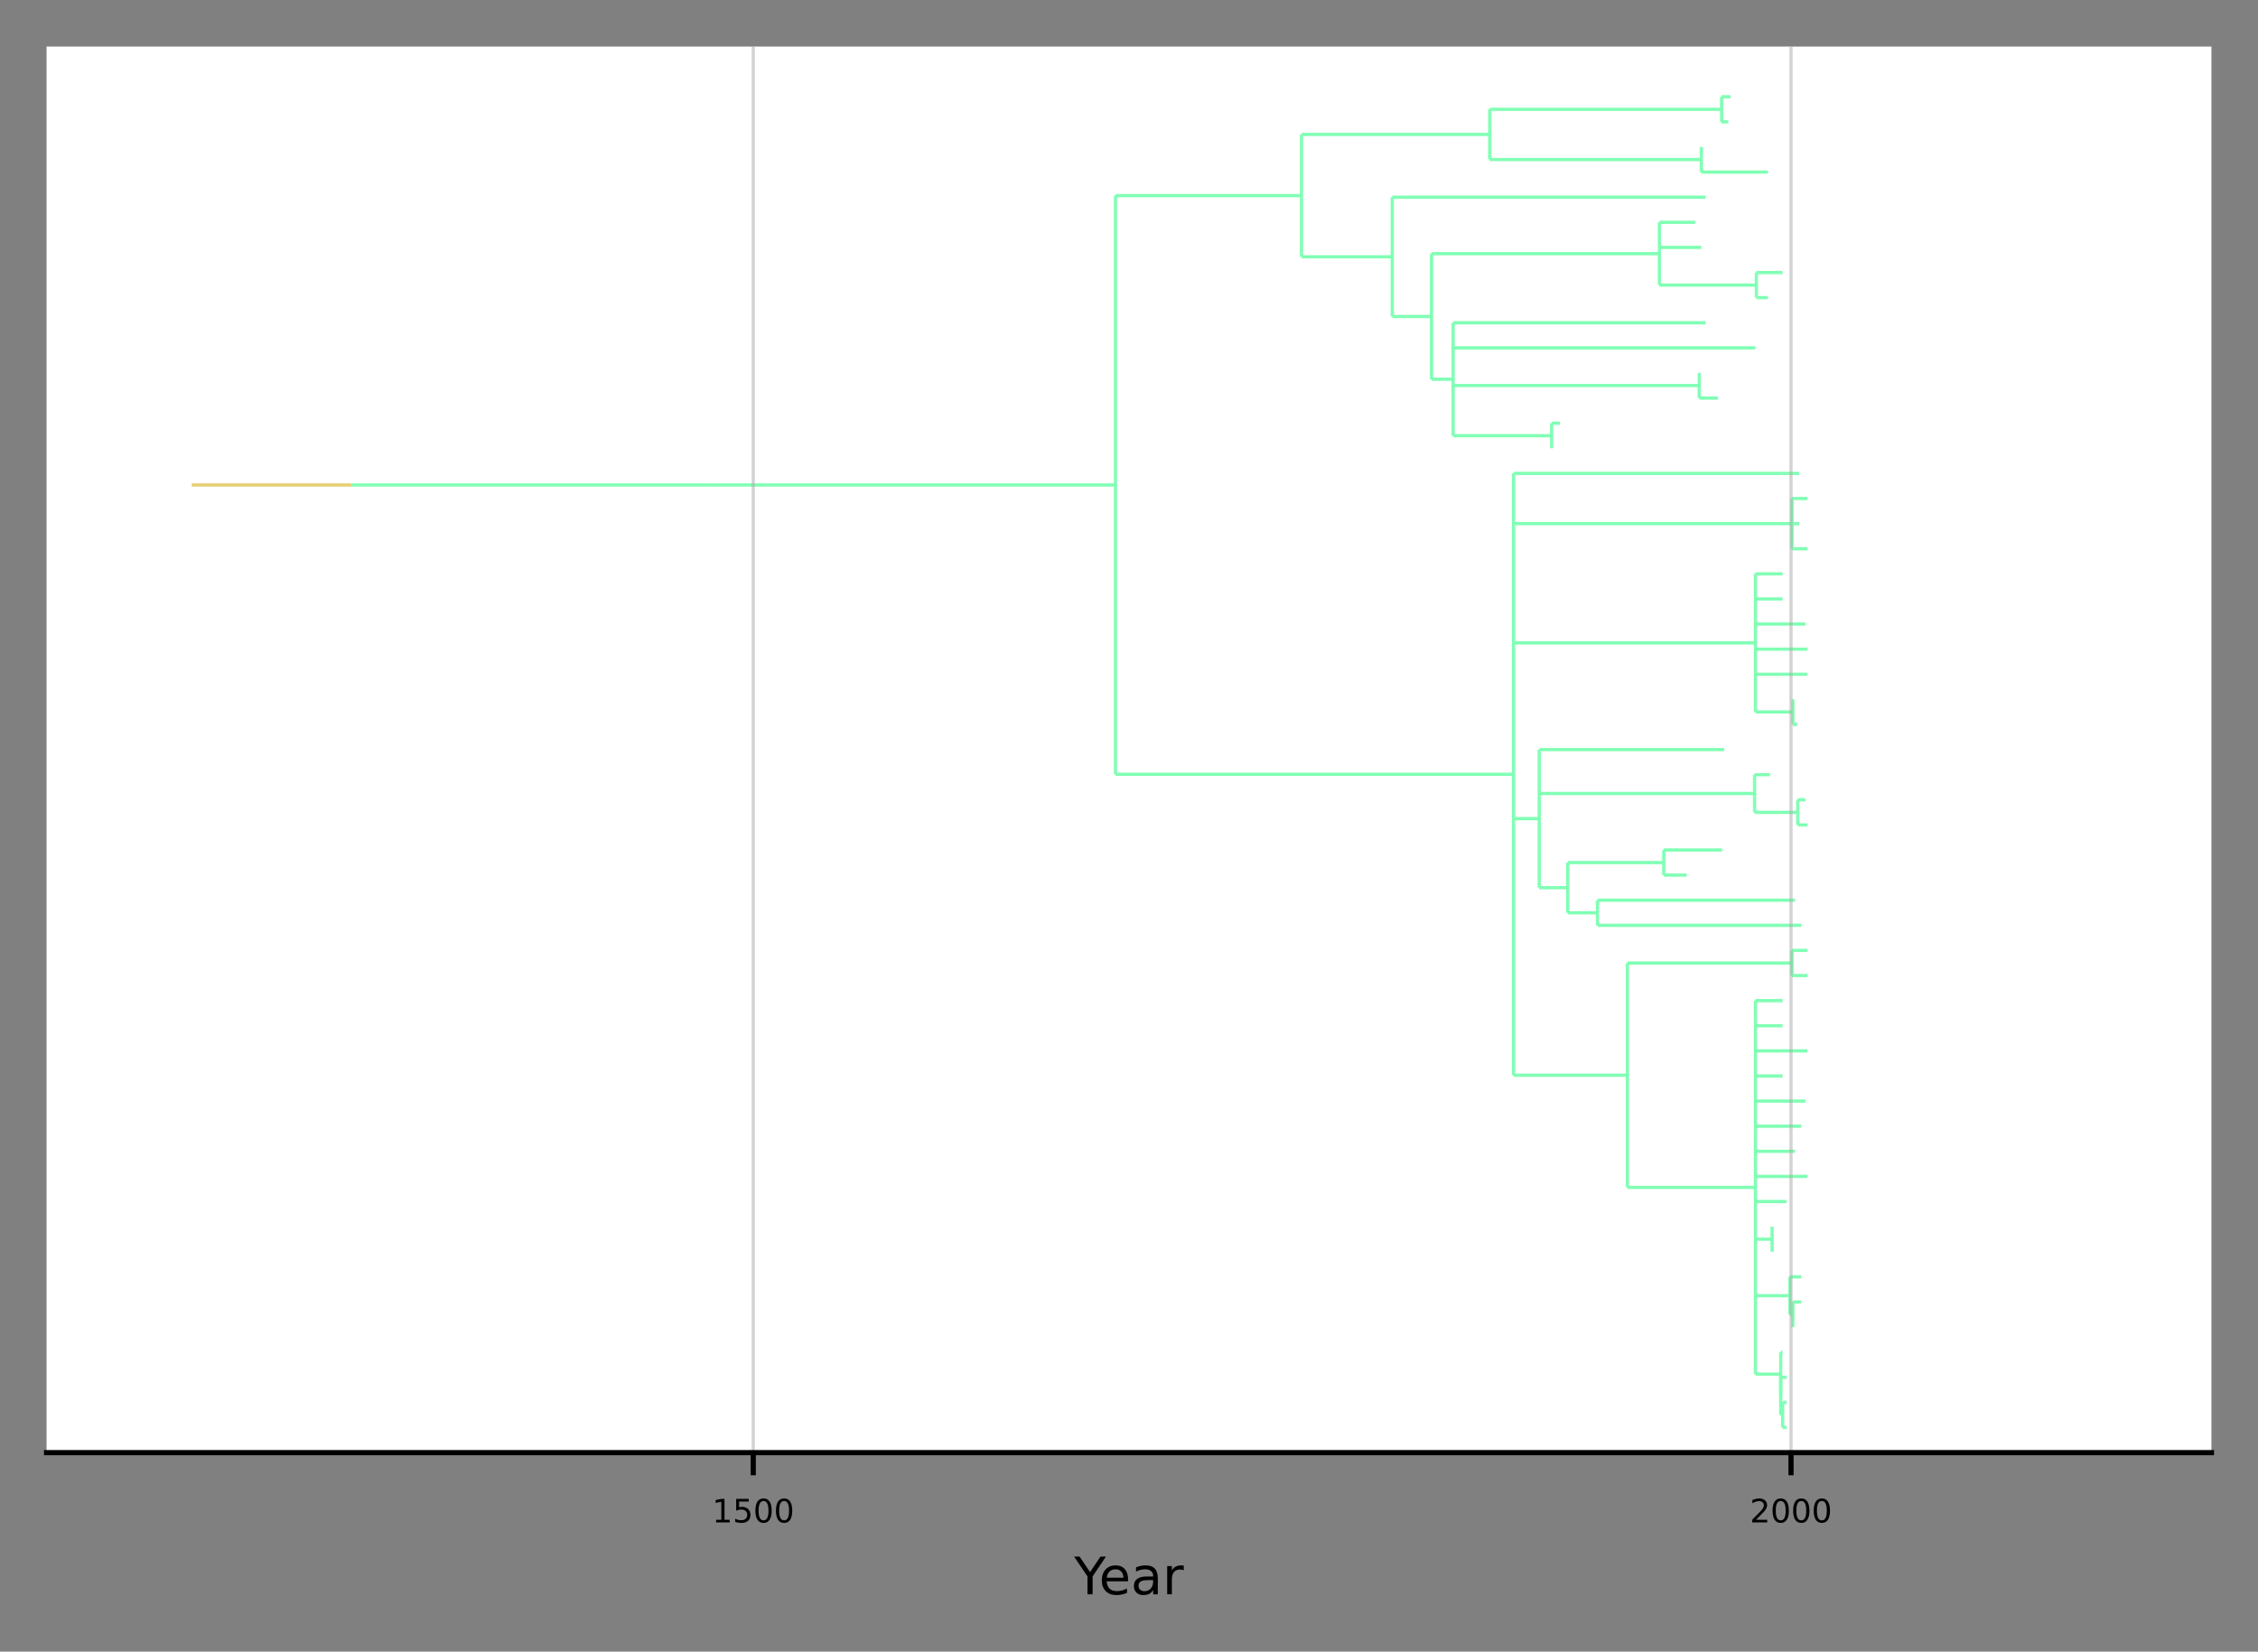 <?xml version="1.0" encoding="utf-8" standalone="no"?>
<!DOCTYPE svg PUBLIC "-//W3C//DTD SVG 1.1//EN"
  "http://www.w3.org/Graphics/SVG/1.1/DTD/svg11.dtd">
<!-- Created with matplotlib (https://matplotlib.org/) -->
<svg height="255.422pt" version="1.1" viewBox="0 0 349.2 255.422" width="349.2pt" xmlns="http://www.w3.org/2000/svg" xmlns:xlink="http://www.w3.org/1999/xlink">
 <rect x="0" y="0" width="349.2" height="255.422" fill="#808080" stroke="none"/>
 <defs>
  <style type="text/css">*{stroke-linecap:butt;stroke-linejoin:round;}</style>
 </defs>
 <g id="figure_1">
  <g id="patch_1">
   <path d="M 0 255.422
L 349.2 255.422
L 349.2 0
L 0 0
z
" style="fill:none;"/>
  </g>
  <g id="axes_1">
   <g id="patch_2">
    <path d="M 7.2 224.64
L 342 224.64
L 342 7.2
L 7.2 7.2
z
" style="fill:#ffffff;"/>
   </g>
   <g id="matplotlib.axis_1">
    <g id="xtick_1">
     <g id="line2d_1">
      <defs>
       <path d="M 0 0
L 0 3.5
" id="mdd70ccd9e0" style="stroke:#000000;stroke-width:0.8;"/>
      </defs>
      <g>
       <use style="stroke:#000000;stroke-width:0.8;" x="116.491" xlink:href="#mdd70ccd9e0" y="224.64"/>
      </g>
     </g>
     <g id="text_1">
      <!-- 1500 -->
      <g transform="translate(110.129 235.439)scale(0.05 -0.05)">
       <defs>
        <path d="M 12.406 8.297
L 28.516 8.297
L 28.516 63.922
L 10.984 60.406
L 10.984 69.391
L 28.422 72.906
L 38.281 72.906
L 38.281 8.297
L 54.391 8.297
L 54.391 0
L 12.406 0
z
" id="DejaVuSans-49"/>
        <path d="M 10.797 72.906
L 49.516 72.906
L 49.516 64.594
L 19.828 64.594
L 19.828 46.734
Q 21.969 47.469 24.109 47.828
Q 26.266 48.188 28.422 48.188
Q 40.625 48.188 47.75 41.5
Q 54.891 34.812 54.891 23.391
Q 54.891 11.625 47.562 5.094
Q 40.234 -1.422 26.906 -1.422
Q 22.312 -1.422 17.547 -0.641
Q 12.797 0.141 7.719 1.703
L 7.719 11.625
Q 12.109 9.234 16.797 8.062
Q 21.484 6.891 26.703 6.891
Q 35.156 6.891 40.078 11.328
Q 45.016 15.766 45.016 23.391
Q 45.016 31 40.078 35.438
Q 35.156 39.891 26.703 39.891
Q 22.75 39.891 18.812 39.016
Q 14.891 38.141 10.797 36.281
z
" id="DejaVuSans-53"/>
        <path d="M 31.781 66.406
Q 24.172 66.406 20.328 58.906
Q 16.5 51.422 16.5 36.375
Q 16.5 21.391 20.328 13.891
Q 24.172 6.391 31.781 6.391
Q 39.453 6.391 43.281 13.891
Q 47.125 21.391 47.125 36.375
Q 47.125 51.422 43.281 58.906
Q 39.453 66.406 31.781 66.406
z
M 31.781 74.219
Q 44.047 74.219 50.516 64.516
Q 56.984 54.828 56.984 36.375
Q 56.984 17.969 50.516 8.266
Q 44.047 -1.422 31.781 -1.422
Q 19.531 -1.422 13.062 8.266
Q 6.594 17.969 6.594 36.375
Q 6.594 54.828 13.062 64.516
Q 19.531 74.219 31.781 74.219
z
" id="DejaVuSans-48"/>
       </defs>
       <use xlink:href="#DejaVuSans-49"/>
       <use x="63.623" xlink:href="#DejaVuSans-53"/>
       <use x="127.246" xlink:href="#DejaVuSans-48"/>
       <use x="190.869" xlink:href="#DejaVuSans-48"/>
      </g>
     </g>
    </g>
    <g id="xtick_2">
     <g id="line2d_2">
      <g>
       <use style="stroke:#000000;stroke-width:0.8;" x="276.98" xlink:href="#mdd70ccd9e0" y="224.64"/>
      </g>
     </g>
     <g id="text_2">
      <!-- 2000 -->
      <g transform="translate(270.617 235.439)scale(0.05 -0.05)">
       <defs>
        <path d="M 19.188 8.297
L 53.609 8.297
L 53.609 0
L 7.328 0
L 7.328 8.297
Q 12.938 14.109 22.625 23.891
Q 32.328 33.688 34.812 36.531
Q 39.547 41.844 41.422 45.531
Q 43.312 49.219 43.312 52.781
Q 43.312 58.594 39.234 62.25
Q 35.156 65.922 28.609 65.922
Q 23.969 65.922 18.812 64.312
Q 13.672 62.703 7.812 59.422
L 7.812 69.391
Q 13.766 71.781 18.938 73
Q 24.125 74.219 28.422 74.219
Q 39.75 74.219 46.484 68.547
Q 53.219 62.891 53.219 53.422
Q 53.219 48.922 51.531 44.891
Q 49.859 40.875 45.406 35.406
Q 44.188 33.984 37.641 27.219
Q 31.109 20.453 19.188 8.297
z
" id="DejaVuSans-50"/>
       </defs>
       <use xlink:href="#DejaVuSans-50"/>
       <use x="63.623" xlink:href="#DejaVuSans-48"/>
       <use x="127.246" xlink:href="#DejaVuSans-48"/>
       <use x="190.869" xlink:href="#DejaVuSans-48"/>
      </g>
     </g>
    </g>
    <g id="text_3">
     <!-- Year -->
     <g transform="translate(166.13 246.558)scale(0.08 -0.08)">
      <defs>
       <path d="M -0.203 72.906
L 10.406 72.906
L 30.609 42.922
L 50.688 72.906
L 61.281 72.906
L 35.5 34.719
L 35.5 0
L 25.594 0
L 25.594 34.719
z
" id="DejaVuSans-89"/>
       <path d="M 56.203 29.594
L 56.203 25.203
L 14.891 25.203
Q 15.484 15.922 20.484 11.062
Q 25.484 6.203 34.422 6.203
Q 39.594 6.203 44.453 7.469
Q 49.312 8.734 54.109 11.281
L 54.109 2.781
Q 49.266 0.734 44.188 -0.344
Q 39.109 -1.422 33.891 -1.422
Q 20.797 -1.422 13.156 6.188
Q 5.516 13.812 5.516 26.812
Q 5.516 40.234 12.766 48.109
Q 20.016 56 32.328 56
Q 43.359 56 49.781 48.891
Q 56.203 41.797 56.203 29.594
z
M 47.219 32.234
Q 47.125 39.594 43.094 43.984
Q 39.062 48.391 32.422 48.391
Q 24.906 48.391 20.391 44.141
Q 15.875 39.891 15.188 32.172
z
" id="DejaVuSans-101"/>
       <path d="M 34.281 27.484
Q 23.391 27.484 19.188 25
Q 14.984 22.516 14.984 16.5
Q 14.984 11.719 18.141 8.906
Q 21.297 6.109 26.703 6.109
Q 34.188 6.109 38.703 11.406
Q 43.219 16.703 43.219 25.484
L 43.219 27.484
z
M 52.203 31.203
L 52.203 0
L 43.219 0
L 43.219 8.297
Q 40.141 3.328 35.547 0.953
Q 30.953 -1.422 24.312 -1.422
Q 15.922 -1.422 10.953 3.297
Q 6 8.016 6 15.922
Q 6 25.141 12.172 29.828
Q 18.359 34.516 30.609 34.516
L 43.219 34.516
L 43.219 35.406
Q 43.219 41.609 39.141 45
Q 35.062 48.391 27.688 48.391
Q 23 48.391 18.547 47.266
Q 14.109 46.141 10.016 43.891
L 10.016 52.203
Q 14.938 54.109 19.578 55.047
Q 24.219 56 28.609 56
Q 40.484 56 46.344 49.844
Q 52.203 43.703 52.203 31.203
z
" id="DejaVuSans-97"/>
       <path d="M 41.109 46.297
Q 39.594 47.172 37.812 47.578
Q 36.031 48 33.891 48
Q 26.266 48 22.188 43.047
Q 18.109 38.094 18.109 28.812
L 18.109 0
L 9.078 0
L 9.078 54.688
L 18.109 54.688
L 18.109 46.188
Q 20.953 51.172 25.484 53.578
Q 30.031 56 36.531 56
Q 37.453 56 38.578 55.875
Q 39.703 55.766 41.062 55.516
z
" id="DejaVuSans-114"/>
      </defs>
      <use xlink:href="#DejaVuSans-89"/>
      <use x="47.834" xlink:href="#DejaVuSans-101"/>
      <use x="109.357" xlink:href="#DejaVuSans-97"/>
      <use x="170.637" xlink:href="#DejaVuSans-114"/>
     </g>
    </g>
   </g>
   <g id="matplotlib.axis_2"/>
   <g id="LineCollection_1">
    <path clip-path="url(#pd4f65ed88f)" d="M 29.668 74.998
L 54.408 74.998
" style="fill:none;stroke:#e6ce74;stroke-width:0.5;"/>
   </g>
   <g id="LineCollection_2">
    <path clip-path="url(#pd4f65ed88f)" d="M 54.408 74.998
L 109.344 74.998
" style="fill:none;stroke:#80ffb4;stroke-width:0.5;"/>
   </g>
   <g id="LineCollection_3">
    <path clip-path="url(#pd4f65ed88f)" d="M 109.344 74.998
L 172.509 74.998
" style="fill:none;stroke:#80ffb4;stroke-width:0.5;"/>
   </g>
   <g id="LineCollection_4">
    <path clip-path="url(#pd4f65ed88f)" d="M 172.509 30.254
L 201.275 30.254
" style="fill:none;stroke:#80ffb4;stroke-width:0.5;"/>
   </g>
   <g id="LineCollection_5">
    <path clip-path="url(#pd4f65ed88f)" d="M 201.275 20.79
L 230.389 20.79
" style="fill:none;stroke:#80ffb4;stroke-width:0.5;"/>
   </g>
   <g id="LineCollection_6">
    <path clip-path="url(#pd4f65ed88f)" d="M 230.389 16.907
L 266.25 16.907
" style="fill:none;stroke:#80ffb4;stroke-width:0.5;"/>
   </g>
   <g id="LineCollection_7">
    <path clip-path="url(#pd4f65ed88f)" d="M 266.25 14.966
L 267.618 14.966
" style="fill:none;stroke:#80ffb4;stroke-width:0.5;"/>
   </g>
   <g id="LineCollection_8">
    <path clip-path="url(#pd4f65ed88f)" d="M 266.25 18.849
L 267.296 18.849
" style="fill:none;stroke:#80ffb4;stroke-width:0.5;"/>
   </g>
   <g id="LineCollection_9">
    <path clip-path="url(#pd4f65ed88f)" d="M 230.389 24.673
L 263.11 24.673
" style="fill:none;stroke:#80ffb4;stroke-width:0.5;"/>
   </g>
   <g id="LineCollection_10">
    <path clip-path="url(#pd4f65ed88f)" d="M 263.11 22.731
L 263.109 22.731
" style="fill:none;stroke:#80ffb4;stroke-width:0.5;"/>
   </g>
   <g id="LineCollection_11">
    <path clip-path="url(#pd4f65ed88f)" d="M 263.11 26.614
L 273.415 26.614
" style="fill:none;stroke:#80ffb4;stroke-width:0.5;"/>
   </g>
   <g id="LineCollection_12">
    <path clip-path="url(#pd4f65ed88f)" d="M 201.275 39.719
L 215.312 39.719
" style="fill:none;stroke:#80ffb4;stroke-width:0.5;"/>
   </g>
   <g id="LineCollection_13">
    <path clip-path="url(#pd4f65ed88f)" d="M 215.312 30.497
L 263.754 30.497
" style="fill:none;stroke:#80ffb4;stroke-width:0.5;"/>
   </g>
   <g id="LineCollection_14">
    <path clip-path="url(#pd4f65ed88f)" d="M 215.312 48.941
L 221.379 48.941
" style="fill:none;stroke:#80ffb4;stroke-width:0.5;"/>
   </g>
   <g id="LineCollection_15">
    <path clip-path="url(#pd4f65ed88f)" d="M 221.379 39.234
L 256.627 39.234
" style="fill:none;stroke:#80ffb4;stroke-width:0.5;"/>
   </g>
   <g id="LineCollection_16">
    <path clip-path="url(#pd4f65ed88f)" d="M 256.627 34.38
L 262.143 34.38
" style="fill:none;stroke:#80ffb4;stroke-width:0.5;"/>
   </g>
   <g id="LineCollection_17">
    <path clip-path="url(#pd4f65ed88f)" d="M 256.627 38.263
L 263.109 38.263
" style="fill:none;stroke:#80ffb4;stroke-width:0.5;"/>
   </g>
   <g id="LineCollection_18">
    <path clip-path="url(#pd4f65ed88f)" d="M 256.627 44.087
L 271.62 44.087
" style="fill:none;stroke:#80ffb4;stroke-width:0.5;"/>
   </g>
   <g id="LineCollection_19">
    <path clip-path="url(#pd4f65ed88f)" d="M 271.62 42.146
L 275.669 42.146
" style="fill:none;stroke:#80ffb4;stroke-width:0.5;"/>
   </g>
   <g id="LineCollection_20">
    <path clip-path="url(#pd4f65ed88f)" d="M 271.62 46.029
L 273.415 46.029
" style="fill:none;stroke:#80ffb4;stroke-width:0.5;"/>
   </g>
   <g id="LineCollection_21">
    <path clip-path="url(#pd4f65ed88f)" d="M 221.379 58.648
L 224.725 58.648
" style="fill:none;stroke:#80ffb4;stroke-width:0.5;"/>
   </g>
   <g id="LineCollection_22">
    <path clip-path="url(#pd4f65ed88f)" d="M 224.725 49.911
L 263.754 49.911
" style="fill:none;stroke:#80ffb4;stroke-width:0.5;"/>
   </g>
   <g id="LineCollection_23">
    <path clip-path="url(#pd4f65ed88f)" d="M 224.725 53.794
L 271.483 53.794
" style="fill:none;stroke:#80ffb4;stroke-width:0.5;"/>
   </g>
   <g id="LineCollection_24">
    <path clip-path="url(#pd4f65ed88f)" d="M 224.725 59.619
L 262.787 59.619
" style="fill:none;stroke:#80ffb4;stroke-width:0.5;"/>
   </g>
   <g id="LineCollection_25">
    <path clip-path="url(#pd4f65ed88f)" d="M 262.787 57.677
L 262.787 57.677
" style="fill:none;stroke:#80ffb4;stroke-width:0.5;"/>
   </g>
   <g id="LineCollection_26">
    <path clip-path="url(#pd4f65ed88f)" d="M 262.787 61.56
L 265.686 61.56
" style="fill:none;stroke:#80ffb4;stroke-width:0.5;"/>
   </g>
   <g id="LineCollection_27">
    <path clip-path="url(#pd4f65ed88f)" d="M 224.725 67.384
L 239.963 67.384
" style="fill:none;stroke:#80ffb4;stroke-width:0.5;"/>
   </g>
   <g id="LineCollection_28">
    <path clip-path="url(#pd4f65ed88f)" d="M 239.963 65.443
L 241.251 65.443
" style="fill:none;stroke:#80ffb4;stroke-width:0.5;"/>
   </g>
   <g id="LineCollection_29">
    <path clip-path="url(#pd4f65ed88f)" d="M 239.963 69.326
L 239.963 69.326
" style="fill:none;stroke:#80ffb4;stroke-width:0.5;"/>
   </g>
   <g id="LineCollection_30">
    <path clip-path="url(#pd4f65ed88f)" d="M 172.509 119.742
L 234.066 119.742
" style="fill:none;stroke:#80ffb4;stroke-width:0.5;"/>
   </g>
   <g id="LineCollection_31">
    <path clip-path="url(#pd4f65ed88f)" d="M 234.066 73.209
L 278.246 73.209
" style="fill:none;stroke:#80ffb4;stroke-width:0.5;"/>
   </g>
   <g id="LineCollection_32">
    <path clip-path="url(#pd4f65ed88f)" d="M 234.066 80.974
L 277.14 80.974
" style="fill:none;stroke:#80ffb4;stroke-width:0.5;"/>
   </g>
   <g id="LineCollection_33">
    <path clip-path="url(#pd4f65ed88f)" d="M 277.14 77.091
L 279.534 77.091
" style="fill:none;stroke:#80ffb4;stroke-width:0.5;"/>
   </g>
   <g id="LineCollection_34">
    <path clip-path="url(#pd4f65ed88f)" d="M 277.14 80.974
L 278.246 80.974
" style="fill:none;stroke:#80ffb4;stroke-width:0.5;"/>
   </g>
   <g id="LineCollection_35">
    <path clip-path="url(#pd4f65ed88f)" d="M 277.14 84.857
L 279.534 84.857
" style="fill:none;stroke:#80ffb4;stroke-width:0.5;"/>
   </g>
   <g id="LineCollection_36">
    <path clip-path="url(#pd4f65ed88f)" d="M 234.066 99.418
L 271.48 99.418
" style="fill:none;stroke:#80ffb4;stroke-width:0.5;"/>
   </g>
   <g id="LineCollection_37">
    <path clip-path="url(#pd4f65ed88f)" d="M 271.48 88.74
L 275.669 88.74
" style="fill:none;stroke:#80ffb4;stroke-width:0.5;"/>
   </g>
   <g id="LineCollection_38">
    <path clip-path="url(#pd4f65ed88f)" d="M 271.48 92.623
L 275.669 92.623
" style="fill:none;stroke:#80ffb4;stroke-width:0.5;"/>
   </g>
   <g id="LineCollection_39">
    <path clip-path="url(#pd4f65ed88f)" d="M 271.48 96.506
L 279.212 96.506
" style="fill:none;stroke:#80ffb4;stroke-width:0.5;"/>
   </g>
   <g id="LineCollection_40">
    <path clip-path="url(#pd4f65ed88f)" d="M 271.48 100.389
L 279.534 100.389
" style="fill:none;stroke:#80ffb4;stroke-width:0.5;"/>
   </g>
   <g id="LineCollection_41">
    <path clip-path="url(#pd4f65ed88f)" d="M 271.48 104.271
L 279.534 104.271
" style="fill:none;stroke:#80ffb4;stroke-width:0.5;"/>
   </g>
   <g id="LineCollection_42">
    <path clip-path="url(#pd4f65ed88f)" d="M 271.48 110.096
L 277.279 110.096
" style="fill:none;stroke:#80ffb4;stroke-width:0.5;"/>
   </g>
   <g id="LineCollection_43">
    <path clip-path="url(#pd4f65ed88f)" d="M 277.279 108.154
L 277.279 108.154
" style="fill:none;stroke:#80ffb4;stroke-width:0.5;"/>
   </g>
   <g id="LineCollection_44">
    <path clip-path="url(#pd4f65ed88f)" d="M 277.279 112.037
L 277.923 112.037
" style="fill:none;stroke:#80ffb4;stroke-width:0.5;"/>
   </g>
   <g id="LineCollection_45">
    <path clip-path="url(#pd4f65ed88f)" d="M 234.066 126.598
L 238.038 126.598
" style="fill:none;stroke:#80ffb4;stroke-width:0.5;"/>
   </g>
   <g id="LineCollection_46">
    <path clip-path="url(#pd4f65ed88f)" d="M 238.038 115.92
L 266.652 115.92
" style="fill:none;stroke:#80ffb4;stroke-width:0.5;"/>
   </g>
   <g id="LineCollection_47">
    <path clip-path="url(#pd4f65ed88f)" d="M 238.038 122.715
L 271.343 122.715
" style="fill:none;stroke:#80ffb4;stroke-width:0.5;"/>
   </g>
   <g id="LineCollection_48">
    <path clip-path="url(#pd4f65ed88f)" d="M 271.343 119.803
L 273.737 119.803
" style="fill:none;stroke:#80ffb4;stroke-width:0.5;"/>
   </g>
   <g id="LineCollection_49">
    <path clip-path="url(#pd4f65ed88f)" d="M 271.343 125.627
L 278.025 125.627
" style="fill:none;stroke:#80ffb4;stroke-width:0.5;"/>
   </g>
   <g id="LineCollection_50">
    <path clip-path="url(#pd4f65ed88f)" d="M 278.025 123.686
L 279.212 123.686
" style="fill:none;stroke:#80ffb4;stroke-width:0.5;"/>
   </g>
   <g id="LineCollection_51">
    <path clip-path="url(#pd4f65ed88f)" d="M 278.025 127.569
L 279.534 127.569
" style="fill:none;stroke:#80ffb4;stroke-width:0.5;"/>
   </g>
   <g id="LineCollection_52">
    <path clip-path="url(#pd4f65ed88f)" d="M 238.038 137.276
L 242.452 137.276
" style="fill:none;stroke:#80ffb4;stroke-width:0.5;"/>
   </g>
   <g id="LineCollection_53">
    <path clip-path="url(#pd4f65ed88f)" d="M 242.452 133.393
L 257.302 133.393
" style="fill:none;stroke:#80ffb4;stroke-width:0.5;"/>
   </g>
   <g id="LineCollection_54">
    <path clip-path="url(#pd4f65ed88f)" d="M 257.302 131.451
L 266.33 131.451
" style="fill:none;stroke:#80ffb4;stroke-width:0.5;"/>
   </g>
   <g id="LineCollection_55">
    <path clip-path="url(#pd4f65ed88f)" d="M 257.302 135.334
L 260.855 135.334
" style="fill:none;stroke:#80ffb4;stroke-width:0.5;"/>
   </g>
   <g id="LineCollection_56">
    <path clip-path="url(#pd4f65ed88f)" d="M 242.452 141.159
L 247.051 141.159
" style="fill:none;stroke:#80ffb4;stroke-width:0.5;"/>
   </g>
   <g id="LineCollection_57">
    <path clip-path="url(#pd4f65ed88f)" d="M 247.051 139.217
L 277.601 139.217
" style="fill:none;stroke:#80ffb4;stroke-width:0.5;"/>
   </g>
   <g id="LineCollection_58">
    <path clip-path="url(#pd4f65ed88f)" d="M 247.051 143.1
L 278.568 143.1
" style="fill:none;stroke:#80ffb4;stroke-width:0.5;"/>
   </g>
   <g id="LineCollection_59">
    <path clip-path="url(#pd4f65ed88f)" d="M 234.066 166.276
L 251.677 166.276
" style="fill:none;stroke:#80ffb4;stroke-width:0.5;"/>
   </g>
   <g id="LineCollection_60">
    <path clip-path="url(#pd4f65ed88f)" d="M 251.677 148.924
L 277.14 148.924
" style="fill:none;stroke:#80ffb4;stroke-width:0.5;"/>
   </g>
   <g id="LineCollection_61">
    <path clip-path="url(#pd4f65ed88f)" d="M 277.14 146.983
L 279.534 146.983
" style="fill:none;stroke:#80ffb4;stroke-width:0.5;"/>
   </g>
   <g id="LineCollection_62">
    <path clip-path="url(#pd4f65ed88f)" d="M 277.14 150.866
L 279.534 150.866
" style="fill:none;stroke:#80ffb4;stroke-width:0.5;"/>
   </g>
   <g id="LineCollection_63">
    <path clip-path="url(#pd4f65ed88f)" d="M 251.677 183.627
L 271.48 183.627
" style="fill:none;stroke:#80ffb4;stroke-width:0.5;"/>
   </g>
   <g id="LineCollection_64">
    <path clip-path="url(#pd4f65ed88f)" d="M 271.48 154.749
L 275.669 154.749
" style="fill:none;stroke:#80ffb4;stroke-width:0.5;"/>
   </g>
   <g id="LineCollection_65">
    <path clip-path="url(#pd4f65ed88f)" d="M 271.48 158.631
L 275.669 158.631
" style="fill:none;stroke:#80ffb4;stroke-width:0.5;"/>
   </g>
   <g id="LineCollection_66">
    <path clip-path="url(#pd4f65ed88f)" d="M 271.48 162.514
L 279.534 162.514
" style="fill:none;stroke:#80ffb4;stroke-width:0.5;"/>
   </g>
   <g id="LineCollection_67">
    <path clip-path="url(#pd4f65ed88f)" d="M 271.48 166.397
L 275.669 166.397
" style="fill:none;stroke:#80ffb4;stroke-width:0.5;"/>
   </g>
   <g id="LineCollection_68">
    <path clip-path="url(#pd4f65ed88f)" d="M 271.48 170.28
L 279.212 170.28
" style="fill:none;stroke:#80ffb4;stroke-width:0.5;"/>
   </g>
   <g id="LineCollection_69">
    <path clip-path="url(#pd4f65ed88f)" d="M 271.48 174.163
L 278.568 174.163
" style="fill:none;stroke:#80ffb4;stroke-width:0.5;"/>
   </g>
   <g id="LineCollection_70">
    <path clip-path="url(#pd4f65ed88f)" d="M 271.48 178.046
L 277.601 178.046
" style="fill:none;stroke:#80ffb4;stroke-width:0.5;"/>
   </g>
   <g id="LineCollection_71">
    <path clip-path="url(#pd4f65ed88f)" d="M 271.48 181.929
L 279.534 181.929
" style="fill:none;stroke:#80ffb4;stroke-width:0.5;"/>
   </g>
   <g id="LineCollection_72">
    <path clip-path="url(#pd4f65ed88f)" d="M 271.48 185.811
L 276.313 185.811
" style="fill:none;stroke:#80ffb4;stroke-width:0.5;"/>
   </g>
   <g id="LineCollection_73">
    <path clip-path="url(#pd4f65ed88f)" d="M 271.48 191.636
L 274.059 191.636
" style="fill:none;stroke:#80ffb4;stroke-width:0.5;"/>
   </g>
   <g id="LineCollection_74">
    <path clip-path="url(#pd4f65ed88f)" d="M 274.059 189.694
L 274.059 189.694
" style="fill:none;stroke:#80ffb4;stroke-width:0.5;"/>
   </g>
   <g id="LineCollection_75">
    <path clip-path="url(#pd4f65ed88f)" d="M 274.059 193.577
L 274.059 193.577
" style="fill:none;stroke:#80ffb4;stroke-width:0.5;"/>
   </g>
   <g id="LineCollection_76">
    <path clip-path="url(#pd4f65ed88f)" d="M 271.48 200.372
L 276.808 200.372
" style="fill:none;stroke:#80ffb4;stroke-width:0.5;"/>
   </g>
   <g id="LineCollection_77">
    <path clip-path="url(#pd4f65ed88f)" d="M 276.808 197.46
L 278.568 197.46
" style="fill:none;stroke:#80ffb4;stroke-width:0.5;"/>
   </g>
   <g id="LineCollection_78">
    <path clip-path="url(#pd4f65ed88f)" d="M 276.808 203.284
L 277.279 203.284
" style="fill:none;stroke:#80ffb4;stroke-width:0.5;"/>
   </g>
   <g id="LineCollection_79">
    <path clip-path="url(#pd4f65ed88f)" d="M 277.279 201.343
L 278.568 201.343
" style="fill:none;stroke:#80ffb4;stroke-width:0.5;"/>
   </g>
   <g id="LineCollection_80">
    <path clip-path="url(#pd4f65ed88f)" d="M 277.279 205.226
L 277.279 205.226
" style="fill:none;stroke:#80ffb4;stroke-width:0.5;"/>
   </g>
   <g id="LineCollection_81">
    <path clip-path="url(#pd4f65ed88f)" d="M 271.48 212.506
L 275.387 212.506
" style="fill:none;stroke:#80ffb4;stroke-width:0.5;"/>
   </g>
   <g id="LineCollection_82">
    <path clip-path="url(#pd4f65ed88f)" d="M 275.387 209.109
L 275.669 209.109
" style="fill:none;stroke:#80ffb4;stroke-width:0.5;"/>
   </g>
   <g id="LineCollection_83">
    <path clip-path="url(#pd4f65ed88f)" d="M 275.387 215.904
L 275.387 215.904
" style="fill:none;stroke:#80ffb4;stroke-width:0.5;"/>
   </g>
   <g id="LineCollection_84">
    <path clip-path="url(#pd4f65ed88f)" d="M 275.387 212.991
L 276.313 212.991
" style="fill:none;stroke:#80ffb4;stroke-width:0.5;"/>
   </g>
   <g id="LineCollection_85">
    <path clip-path="url(#pd4f65ed88f)" d="M 275.387 218.816
L 275.686 218.816
" style="fill:none;stroke:#80ffb4;stroke-width:0.5;"/>
   </g>
   <g id="LineCollection_86">
    <path clip-path="url(#pd4f65ed88f)" d="M 275.686 216.874
L 276.313 216.874
" style="fill:none;stroke:#80ffb4;stroke-width:0.5;"/>
   </g>
   <g id="LineCollection_87">
    <path clip-path="url(#pd4f65ed88f)" d="M 275.686 220.757
L 276.313 220.757
" style="fill:none;stroke:#80ffb4;stroke-width:0.5;"/>
   </g>
   <g id="LineCollection_88">
    <path clip-path="url(#pd4f65ed88f)" d="M 54.408 74.998
L 54.408 74.998
" style="fill:none;stroke:#e6ce74;stroke-width:0.5;"/>
   </g>
   <g id="LineCollection_89">
    <path clip-path="url(#pd4f65ed88f)" d="M 109.344 74.998
L 109.344 74.998
" style="fill:none;stroke:#80ffb4;stroke-width:0.5;"/>
   </g>
   <g id="LineCollection_90">
    <path clip-path="url(#pd4f65ed88f)" d="M 172.509 119.742
L 172.509 30.254
" style="fill:none;stroke:#80ffb4;stroke-width:0.5;"/>
   </g>
   <g id="LineCollection_91">
    <path clip-path="url(#pd4f65ed88f)" d="M 201.275 39.719
L 201.275 20.79
" style="fill:none;stroke:#80ffb4;stroke-width:0.5;"/>
   </g>
   <g id="LineCollection_92">
    <path clip-path="url(#pd4f65ed88f)" d="M 230.389 24.673
L 230.389 16.907
" style="fill:none;stroke:#80ffb4;stroke-width:0.5;"/>
   </g>
   <g id="LineCollection_93">
    <path clip-path="url(#pd4f65ed88f)" d="M 266.25 18.849
L 266.25 14.966
" style="fill:none;stroke:#80ffb4;stroke-width:0.5;"/>
   </g>
   <g id="LineCollection_94">
    <path clip-path="url(#pd4f65ed88f)" d="M 263.11 26.614
L 263.11 22.731
" style="fill:none;stroke:#80ffb4;stroke-width:0.5;"/>
   </g>
   <g id="LineCollection_95">
    <path clip-path="url(#pd4f65ed88f)" d="M 215.312 48.941
L 215.312 30.497
" style="fill:none;stroke:#80ffb4;stroke-width:0.5;"/>
   </g>
   <g id="LineCollection_96">
    <path clip-path="url(#pd4f65ed88f)" d="M 221.379 58.648
L 221.379 39.234
" style="fill:none;stroke:#80ffb4;stroke-width:0.5;"/>
   </g>
   <g id="LineCollection_97">
    <path clip-path="url(#pd4f65ed88f)" d="M 256.627 44.087
L 256.627 34.38
" style="fill:none;stroke:#80ffb4;stroke-width:0.5;"/>
   </g>
   <g id="LineCollection_98">
    <path clip-path="url(#pd4f65ed88f)" d="M 271.62 46.029
L 271.62 42.146
" style="fill:none;stroke:#80ffb4;stroke-width:0.5;"/>
   </g>
   <g id="LineCollection_99">
    <path clip-path="url(#pd4f65ed88f)" d="M 224.725 67.384
L 224.725 49.911
" style="fill:none;stroke:#80ffb4;stroke-width:0.5;"/>
   </g>
   <g id="LineCollection_100">
    <path clip-path="url(#pd4f65ed88f)" d="M 262.787 61.56
L 262.787 57.677
" style="fill:none;stroke:#80ffb4;stroke-width:0.5;"/>
   </g>
   <g id="LineCollection_101">
    <path clip-path="url(#pd4f65ed88f)" d="M 239.963 69.326
L 239.963 65.443
" style="fill:none;stroke:#80ffb4;stroke-width:0.5;"/>
   </g>
   <g id="LineCollection_102">
    <path clip-path="url(#pd4f65ed88f)" d="M 234.066 166.276
L 234.066 73.209
" style="fill:none;stroke:#80ffb4;stroke-width:0.5;"/>
   </g>
   <g id="LineCollection_103">
    <path clip-path="url(#pd4f65ed88f)" d="M 277.14 84.857
L 277.14 77.091
" style="fill:none;stroke:#80ffb4;stroke-width:0.5;"/>
   </g>
   <g id="LineCollection_104">
    <path clip-path="url(#pd4f65ed88f)" d="M 271.48 110.096
L 271.48 88.74
" style="fill:none;stroke:#80ffb4;stroke-width:0.5;"/>
   </g>
   <g id="LineCollection_105">
    <path clip-path="url(#pd4f65ed88f)" d="M 277.279 112.037
L 277.279 108.154
" style="fill:none;stroke:#80ffb4;stroke-width:0.5;"/>
   </g>
   <g id="LineCollection_106">
    <path clip-path="url(#pd4f65ed88f)" d="M 238.038 137.276
L 238.038 115.92
" style="fill:none;stroke:#80ffb4;stroke-width:0.5;"/>
   </g>
   <g id="LineCollection_107">
    <path clip-path="url(#pd4f65ed88f)" d="M 271.343 125.627
L 271.343 119.803
" style="fill:none;stroke:#80ffb4;stroke-width:0.5;"/>
   </g>
   <g id="LineCollection_108">
    <path clip-path="url(#pd4f65ed88f)" d="M 278.025 127.569
L 278.025 123.686
" style="fill:none;stroke:#80ffb4;stroke-width:0.5;"/>
   </g>
   <g id="LineCollection_109">
    <path clip-path="url(#pd4f65ed88f)" d="M 242.452 141.159
L 242.452 133.393
" style="fill:none;stroke:#80ffb4;stroke-width:0.5;"/>
   </g>
   <g id="LineCollection_110">
    <path clip-path="url(#pd4f65ed88f)" d="M 257.302 135.334
L 257.302 131.451
" style="fill:none;stroke:#80ffb4;stroke-width:0.5;"/>
   </g>
   <g id="LineCollection_111">
    <path clip-path="url(#pd4f65ed88f)" d="M 247.051 143.1
L 247.051 139.217
" style="fill:none;stroke:#80ffb4;stroke-width:0.5;"/>
   </g>
   <g id="LineCollection_112">
    <path clip-path="url(#pd4f65ed88f)" d="M 251.677 183.627
L 251.677 148.924
" style="fill:none;stroke:#80ffb4;stroke-width:0.5;"/>
   </g>
   <g id="LineCollection_113">
    <path clip-path="url(#pd4f65ed88f)" d="M 277.14 150.866
L 277.14 146.983
" style="fill:none;stroke:#80ffb4;stroke-width:0.5;"/>
   </g>
   <g id="LineCollection_114">
    <path clip-path="url(#pd4f65ed88f)" d="M 271.48 212.506
L 271.48 154.749
" style="fill:none;stroke:#80ffb4;stroke-width:0.5;"/>
   </g>
   <g id="LineCollection_115">
    <path clip-path="url(#pd4f65ed88f)" d="M 274.059 193.577
L 274.059 189.694
" style="fill:none;stroke:#80ffb4;stroke-width:0.5;"/>
   </g>
   <g id="LineCollection_116">
    <path clip-path="url(#pd4f65ed88f)" d="M 276.808 203.284
L 276.808 197.46
" style="fill:none;stroke:#80ffb4;stroke-width:0.5;"/>
   </g>
   <g id="LineCollection_117">
    <path clip-path="url(#pd4f65ed88f)" d="M 277.279 205.226
L 277.279 201.343
" style="fill:none;stroke:#80ffb4;stroke-width:0.5;"/>
   </g>
   <g id="LineCollection_118">
    <path clip-path="url(#pd4f65ed88f)" d="M 275.387 215.904
L 275.387 209.109
" style="fill:none;stroke:#80ffb4;stroke-width:0.5;"/>
   </g>
   <g id="LineCollection_119">
    <path clip-path="url(#pd4f65ed88f)" d="M 275.387 218.816
L 275.387 212.991
" style="fill:none;stroke:#80ffb4;stroke-width:0.5;"/>
   </g>
   <g id="LineCollection_120">
    <path clip-path="url(#pd4f65ed88f)" d="M 275.686 220.757
L 275.686 216.874
" style="fill:none;stroke:#80ffb4;stroke-width:0.5;"/>
   </g>
   <g id="line2d_3">
    <path clip-path="url(#pd4f65ed88f)" style="fill:none;stroke:#a9a9a9;stroke-linecap:square;stroke-opacity:0.5;stroke-width:0.5;"/>
   </g>
   <g id="line2d_4">
    <path clip-path="url(#pd4f65ed88f)" d="M 116.491 224.64
L 116.491 7.2
" style="fill:none;stroke:#a9a9a9;stroke-linecap:square;stroke-opacity:0.5;stroke-width:0.5;"/>
   </g>
   <g id="line2d_5">
    <path clip-path="url(#pd4f65ed88f)" d="M 276.98 224.64
L 276.98 7.2
" style="fill:none;stroke:#a9a9a9;stroke-linecap:square;stroke-opacity:0.5;stroke-width:0.5;"/>
   </g>
   <g id="patch_3">
    <path d="M 7.2 224.64
L 342 224.64
" style="fill:none;stroke:#000000;stroke-linecap:square;stroke-linejoin:miter;stroke-width:0.8;"/>
   </g>
   <g id="text_4">
    <!--   -->
    <g transform="translate(54.408 76.378)scale(0.05 -0.05)">
     <defs>
      <path id="DejaVuSans-32"/>
     </defs>
     <use xlink:href="#DejaVuSans-32"/>
    </g>
   </g>
   <g id="text_5">
    <!--   -->
    <g transform="translate(109.344 76.378)scale(0.05 -0.05)">
     <use xlink:href="#DejaVuSans-32"/>
    </g>
   </g>
   <g id="text_6">
    <!--   -->
    <g transform="translate(172.509 76.378)scale(0.05 -0.05)">
     <use xlink:href="#DejaVuSans-32"/>
    </g>
   </g>
   <g id="text_7">
    <!--   -->
    <g transform="translate(201.275 31.634)scale(0.05 -0.05)">
     <use xlink:href="#DejaVuSans-32"/>
    </g>
   </g>
   <g id="text_8">
    <!--   -->
    <g transform="translate(230.389 22.17)scale(0.05 -0.05)">
     <use xlink:href="#DejaVuSans-32"/>
    </g>
   </g>
   <g id="text_9">
    <!--   -->
    <g transform="translate(266.25 18.287)scale(0.05 -0.05)">
     <use xlink:href="#DejaVuSans-32"/>
    </g>
   </g>
   <g id="text_10">
    <!--   -->
    <g transform="translate(267.618 16.345)scale(0.05 -0.05)">
     <use xlink:href="#DejaVuSans-32"/>
    </g>
   </g>
   <g id="text_11">
    <!--   -->
    <g transform="translate(267.296 20.228)scale(0.05 -0.05)">
     <use xlink:href="#DejaVuSans-32"/>
    </g>
   </g>
   <g id="text_12">
    <!--   -->
    <g transform="translate(263.11 26.053)scale(0.05 -0.05)">
     <use xlink:href="#DejaVuSans-32"/>
    </g>
   </g>
   <g id="text_13">
    <!--   -->
    <g transform="translate(263.109 24.111)scale(0.05 -0.05)">
     <use xlink:href="#DejaVuSans-32"/>
    </g>
   </g>
   <g id="text_14">
    <!--   -->
    <g transform="translate(273.415 27.994)scale(0.05 -0.05)">
     <use xlink:href="#DejaVuSans-32"/>
    </g>
   </g>
   <g id="text_15">
    <!--   -->
    <g transform="translate(215.312 41.099)scale(0.05 -0.05)">
     <use xlink:href="#DejaVuSans-32"/>
    </g>
   </g>
   <g id="text_16">
    <!--   -->
    <g transform="translate(263.754 31.877)scale(0.05 -0.05)">
     <use xlink:href="#DejaVuSans-32"/>
    </g>
   </g>
   <g id="text_17">
    <!--   -->
    <g transform="translate(221.379 50.32)scale(0.05 -0.05)">
     <use xlink:href="#DejaVuSans-32"/>
    </g>
   </g>
   <g id="text_18">
    <!--   -->
    <g transform="translate(256.627 40.613)scale(0.05 -0.05)">
     <use xlink:href="#DejaVuSans-32"/>
    </g>
   </g>
   <g id="text_19">
    <!--   -->
    <g transform="translate(262.143 35.76)scale(0.05 -0.05)">
     <use xlink:href="#DejaVuSans-32"/>
    </g>
   </g>
   <g id="text_20">
    <!--   -->
    <g transform="translate(263.109 39.643)scale(0.05 -0.05)">
     <use xlink:href="#DejaVuSans-32"/>
    </g>
   </g>
   <g id="text_21">
    <!--   -->
    <g transform="translate(271.62 45.467)scale(0.05 -0.05)">
     <use xlink:href="#DejaVuSans-32"/>
    </g>
   </g>
   <g id="text_22">
    <!--   -->
    <g transform="translate(275.669 43.525)scale(0.05 -0.05)">
     <use xlink:href="#DejaVuSans-32"/>
    </g>
   </g>
   <g id="text_23">
    <!--   -->
    <g transform="translate(273.415 47.408)scale(0.05 -0.05)">
     <use xlink:href="#DejaVuSans-32"/>
    </g>
   </g>
   <g id="text_24">
    <!--   -->
    <g transform="translate(224.725 60.028)scale(0.05 -0.05)">
     <use xlink:href="#DejaVuSans-32"/>
    </g>
   </g>
   <g id="text_25">
    <!--   -->
    <g transform="translate(263.754 51.291)scale(0.05 -0.05)">
     <use xlink:href="#DejaVuSans-32"/>
    </g>
   </g>
   <g id="text_26">
    <!--   -->
    <g transform="translate(271.483 55.174)scale(0.05 -0.05)">
     <use xlink:href="#DejaVuSans-32"/>
    </g>
   </g>
   <g id="text_27">
    <!--   -->
    <g transform="translate(262.787 60.998)scale(0.05 -0.05)">
     <use xlink:href="#DejaVuSans-32"/>
    </g>
   </g>
   <g id="text_28">
    <!--   -->
    <g transform="translate(262.787 59.057)scale(0.05 -0.05)">
     <use xlink:href="#DejaVuSans-32"/>
    </g>
   </g>
   <g id="text_29">
    <!--   -->
    <g transform="translate(265.686 62.94)scale(0.05 -0.05)">
     <use xlink:href="#DejaVuSans-32"/>
    </g>
   </g>
   <g id="text_30">
    <!--   -->
    <g transform="translate(239.963 68.764)scale(0.05 -0.05)">
     <use xlink:href="#DejaVuSans-32"/>
    </g>
   </g>
   <g id="text_31">
    <!--   -->
    <g transform="translate(241.251 66.823)scale(0.05 -0.05)">
     <use xlink:href="#DejaVuSans-32"/>
    </g>
   </g>
   <g id="text_32">
    <!--   -->
    <g transform="translate(239.963 70.705)scale(0.05 -0.05)">
     <use xlink:href="#DejaVuSans-32"/>
    </g>
   </g>
   <g id="text_33">
    <!--   -->
    <g transform="translate(234.066 121.122)scale(0.05 -0.05)">
     <use xlink:href="#DejaVuSans-32"/>
    </g>
   </g>
   <g id="text_34">
    <!--   -->
    <g transform="translate(278.246 74.588)scale(0.05 -0.05)">
     <use xlink:href="#DejaVuSans-32"/>
    </g>
   </g>
   <g id="text_35">
    <!--   -->
    <g transform="translate(277.14 82.354)scale(0.05 -0.05)">
     <use xlink:href="#DejaVuSans-32"/>
    </g>
   </g>
   <g id="text_36">
    <!--   -->
    <g transform="translate(279.534 78.471)scale(0.05 -0.05)">
     <use xlink:href="#DejaVuSans-32"/>
    </g>
   </g>
   <g id="text_37">
    <!--   -->
    <g transform="translate(278.246 82.354)scale(0.05 -0.05)">
     <use xlink:href="#DejaVuSans-32"/>
    </g>
   </g>
   <g id="text_38">
    <!--   -->
    <g transform="translate(279.534 86.237)scale(0.05 -0.05)">
     <use xlink:href="#DejaVuSans-32"/>
    </g>
   </g>
   <g id="text_39">
    <!--   -->
    <g transform="translate(271.48 100.798)scale(0.05 -0.05)">
     <use xlink:href="#DejaVuSans-32"/>
    </g>
   </g>
   <g id="text_40">
    <!--   -->
    <g transform="translate(275.669 90.12)scale(0.05 -0.05)">
     <use xlink:href="#DejaVuSans-32"/>
    </g>
   </g>
   <g id="text_41">
    <!--   -->
    <g transform="translate(275.669 94.003)scale(0.05 -0.05)">
     <use xlink:href="#DejaVuSans-32"/>
    </g>
   </g>
   <g id="text_42">
    <!--   -->
    <g transform="translate(279.212 97.885)scale(0.05 -0.05)">
     <use xlink:href="#DejaVuSans-32"/>
    </g>
   </g>
   <g id="text_43">
    <!--   -->
    <g transform="translate(279.534 101.768)scale(0.05 -0.05)">
     <use xlink:href="#DejaVuSans-32"/>
    </g>
   </g>
   <g id="text_44">
    <!--   -->
    <g transform="translate(279.534 105.651)scale(0.05 -0.05)">
     <use xlink:href="#DejaVuSans-32"/>
    </g>
   </g>
   <g id="text_45">
    <!--   -->
    <g transform="translate(277.279 111.475)scale(0.05 -0.05)">
     <use xlink:href="#DejaVuSans-32"/>
    </g>
   </g>
   <g id="text_46">
    <!--   -->
    <g transform="translate(277.279 109.534)scale(0.05 -0.05)">
     <use xlink:href="#DejaVuSans-32"/>
    </g>
   </g>
   <g id="text_47">
    <!--   -->
    <g transform="translate(277.923 113.417)scale(0.05 -0.05)">
     <use xlink:href="#DejaVuSans-32"/>
    </g>
   </g>
   <g id="text_48">
    <!--   -->
    <g transform="translate(238.038 127.978)scale(0.05 -0.05)">
     <use xlink:href="#DejaVuSans-32"/>
    </g>
   </g>
   <g id="text_49">
    <!--   -->
    <g transform="translate(266.652 117.3)scale(0.05 -0.05)">
     <use xlink:href="#DejaVuSans-32"/>
    </g>
   </g>
   <g id="text_50">
    <!--   -->
    <g transform="translate(271.343 124.095)scale(0.05 -0.05)">
     <use xlink:href="#DejaVuSans-32"/>
    </g>
   </g>
   <g id="text_51">
    <!--   -->
    <g transform="translate(273.737 121.183)scale(0.05 -0.05)">
     <use xlink:href="#DejaVuSans-32"/>
    </g>
   </g>
   <g id="text_52">
    <!--   -->
    <g transform="translate(278.025 127.007)scale(0.05 -0.05)">
     <use xlink:href="#DejaVuSans-32"/>
    </g>
   </g>
   <g id="text_53">
    <!--   -->
    <g transform="translate(279.212 125.065)scale(0.05 -0.05)">
     <use xlink:href="#DejaVuSans-32"/>
    </g>
   </g>
   <g id="text_54">
    <!--   -->
    <g transform="translate(279.534 128.948)scale(0.05 -0.05)">
     <use xlink:href="#DejaVuSans-32"/>
    </g>
   </g>
   <g id="text_55">
    <!--   -->
    <g transform="translate(242.452 138.655)scale(0.05 -0.05)">
     <use xlink:href="#DejaVuSans-32"/>
    </g>
   </g>
   <g id="text_56">
    <!--   -->
    <g transform="translate(257.302 134.773)scale(0.05 -0.05)">
     <use xlink:href="#DejaVuSans-32"/>
    </g>
   </g>
   <g id="text_57">
    <!--   -->
    <g transform="translate(266.33 132.831)scale(0.05 -0.05)">
     <use xlink:href="#DejaVuSans-32"/>
    </g>
   </g>
   <g id="text_58">
    <!--   -->
    <g transform="translate(260.855 136.714)scale(0.05 -0.05)">
     <use xlink:href="#DejaVuSans-32"/>
    </g>
   </g>
   <g id="text_59">
    <!--   -->
    <g transform="translate(247.051 142.538)scale(0.05 -0.05)">
     <use xlink:href="#DejaVuSans-32"/>
    </g>
   </g>
   <g id="text_60">
    <!--   -->
    <g transform="translate(277.601 140.597)scale(0.05 -0.05)">
     <use xlink:href="#DejaVuSans-32"/>
    </g>
   </g>
   <g id="text_61">
    <!--   -->
    <g transform="translate(278.568 144.48)scale(0.05 -0.05)">
     <use xlink:href="#DejaVuSans-32"/>
    </g>
   </g>
   <g id="text_62">
    <!--   -->
    <g transform="translate(251.677 167.655)scale(0.05 -0.05)">
     <use xlink:href="#DejaVuSans-32"/>
    </g>
   </g>
   <g id="text_63">
    <!--   -->
    <g transform="translate(277.14 150.304)scale(0.05 -0.05)">
     <use xlink:href="#DejaVuSans-32"/>
    </g>
   </g>
   <g id="text_64">
    <!--   -->
    <g transform="translate(279.534 148.363)scale(0.05 -0.05)">
     <use xlink:href="#DejaVuSans-32"/>
    </g>
   </g>
   <g id="text_65">
    <!--   -->
    <g transform="translate(279.534 152.245)scale(0.05 -0.05)">
     <use xlink:href="#DejaVuSans-32"/>
    </g>
   </g>
   <g id="text_66">
    <!--   -->
    <g transform="translate(271.48 185.007)scale(0.05 -0.05)">
     <use xlink:href="#DejaVuSans-32"/>
    </g>
   </g>
   <g id="text_67">
    <!--   -->
    <g transform="translate(275.669 156.128)scale(0.05 -0.05)">
     <use xlink:href="#DejaVuSans-32"/>
    </g>
   </g>
   <g id="text_68">
    <!--   -->
    <g transform="translate(275.669 160.011)scale(0.05 -0.05)">
     <use xlink:href="#DejaVuSans-32"/>
    </g>
   </g>
   <g id="text_69">
    <!--   -->
    <g transform="translate(279.534 163.894)scale(0.05 -0.05)">
     <use xlink:href="#DejaVuSans-32"/>
    </g>
   </g>
   <g id="text_70">
    <!--   -->
    <g transform="translate(275.669 167.777)scale(0.05 -0.05)">
     <use xlink:href="#DejaVuSans-32"/>
    </g>
   </g>
   <g id="text_71">
    <!--   -->
    <g transform="translate(279.212 171.66)scale(0.05 -0.05)">
     <use xlink:href="#DejaVuSans-32"/>
    </g>
   </g>
   <g id="text_72">
    <!--   -->
    <g transform="translate(278.568 175.543)scale(0.05 -0.05)">
     <use xlink:href="#DejaVuSans-32"/>
    </g>
   </g>
   <g id="text_73">
    <!--   -->
    <g transform="translate(277.601 179.425)scale(0.05 -0.05)">
     <use xlink:href="#DejaVuSans-32"/>
    </g>
   </g>
   <g id="text_74">
    <!--   -->
    <g transform="translate(279.534 183.308)scale(0.05 -0.05)">
     <use xlink:href="#DejaVuSans-32"/>
    </g>
   </g>
   <g id="text_75">
    <!--   -->
    <g transform="translate(276.313 187.191)scale(0.05 -0.05)">
     <use xlink:href="#DejaVuSans-32"/>
    </g>
   </g>
   <g id="text_76">
    <!--   -->
    <g transform="translate(274.059 193.015)scale(0.05 -0.05)">
     <use xlink:href="#DejaVuSans-32"/>
    </g>
   </g>
   <g id="text_77">
    <!--   -->
    <g transform="translate(274.059 191.074)scale(0.05 -0.05)">
     <use xlink:href="#DejaVuSans-32"/>
    </g>
   </g>
   <g id="text_78">
    <!--   -->
    <g transform="translate(274.059 194.957)scale(0.05 -0.05)">
     <use xlink:href="#DejaVuSans-32"/>
    </g>
   </g>
   <g id="text_79">
    <!--   -->
    <g transform="translate(276.808 201.752)scale(0.05 -0.05)">
     <use xlink:href="#DejaVuSans-32"/>
    </g>
   </g>
   <g id="text_80">
    <!--   -->
    <g transform="translate(278.568 198.84)scale(0.05 -0.05)">
     <use xlink:href="#DejaVuSans-32"/>
    </g>
   </g>
   <g id="text_81">
    <!--   -->
    <g transform="translate(277.279 204.664)scale(0.05 -0.05)">
     <use xlink:href="#DejaVuSans-32"/>
    </g>
   </g>
   <g id="text_82">
    <!--   -->
    <g transform="translate(278.568 202.723)scale(0.05 -0.05)">
     <use xlink:href="#DejaVuSans-32"/>
    </g>
   </g>
   <g id="text_83">
    <!--   -->
    <g transform="translate(277.279 206.605)scale(0.05 -0.05)">
     <use xlink:href="#DejaVuSans-32"/>
    </g>
   </g>
   <g id="text_84">
    <!--   -->
    <g transform="translate(275.387 213.886)scale(0.05 -0.05)">
     <use xlink:href="#DejaVuSans-32"/>
    </g>
   </g>
   <g id="text_85">
    <!--   -->
    <g transform="translate(275.669 210.488)scale(0.05 -0.05)">
     <use xlink:href="#DejaVuSans-32"/>
    </g>
   </g>
   <g id="text_86">
    <!--   -->
    <g transform="translate(275.387 217.283)scale(0.05 -0.05)">
     <use xlink:href="#DejaVuSans-32"/>
    </g>
   </g>
   <g id="text_87">
    <!--   -->
    <g transform="translate(276.313 214.371)scale(0.05 -0.05)">
     <use xlink:href="#DejaVuSans-32"/>
    </g>
   </g>
   <g id="text_88">
    <!--   -->
    <g transform="translate(275.686 220.195)scale(0.05 -0.05)">
     <use xlink:href="#DejaVuSans-32"/>
    </g>
   </g>
   <g id="text_89">
    <!--   -->
    <g transform="translate(276.313 218.254)scale(0.05 -0.05)">
     <use xlink:href="#DejaVuSans-32"/>
    </g>
   </g>
   <g id="text_90">
    <!--   -->
    <g transform="translate(276.313 222.137)scale(0.05 -0.05)">
     <use xlink:href="#DejaVuSans-32"/>
    </g>
   </g>
  </g>
 </g>
 <defs>
  <clipPath id="pd4f65ed88f">
   <rect height="217.44" width="334.8" x="7.2" y="7.2"/>
  </clipPath>
 </defs>
</svg>
